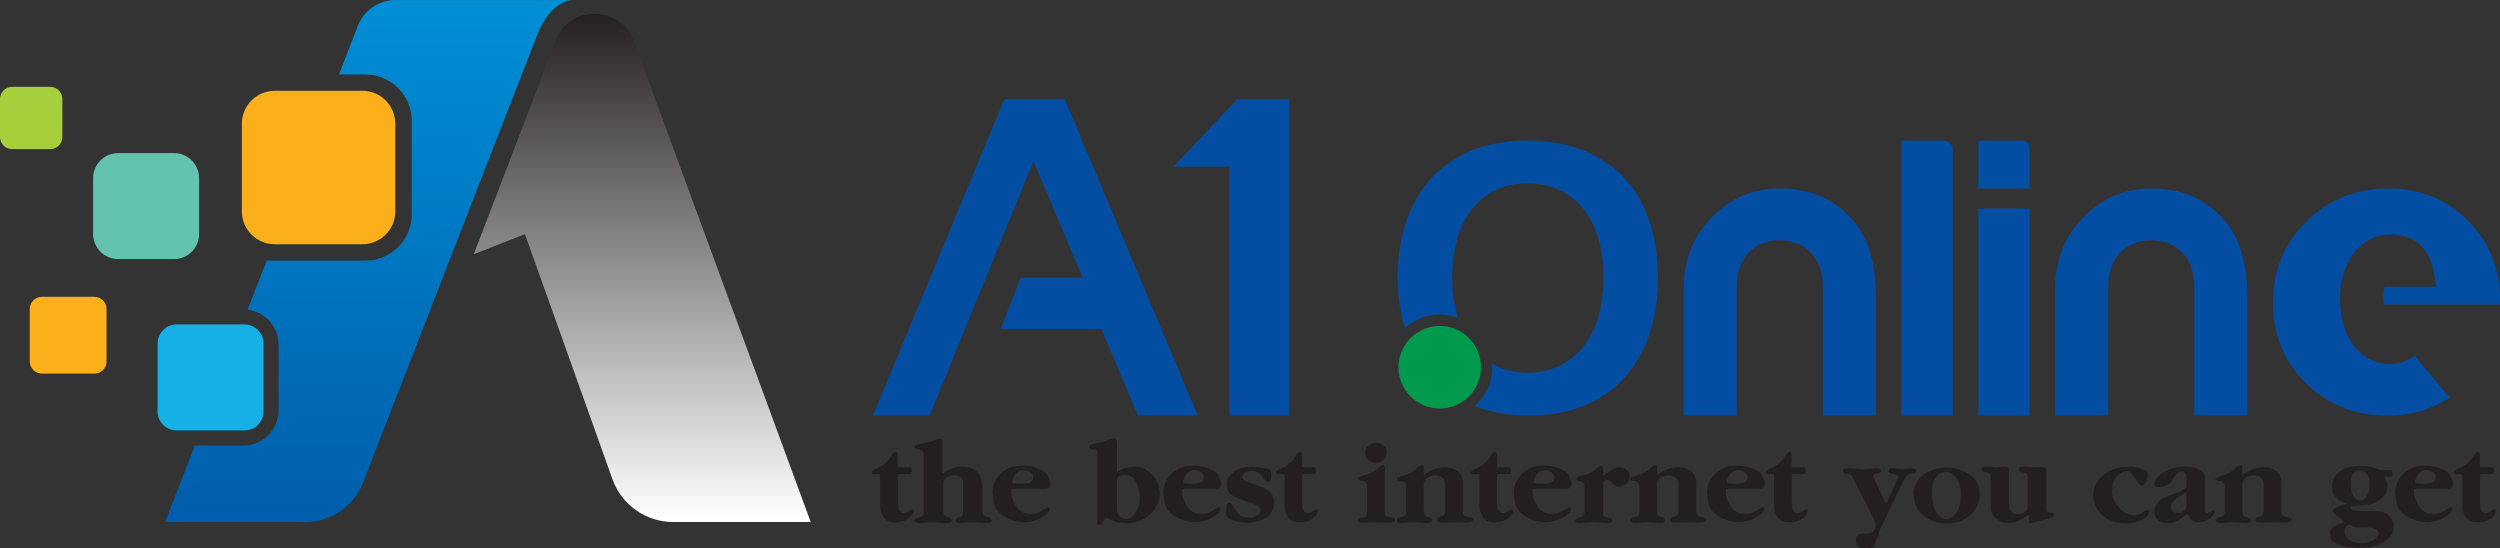 <?xml version="1.0" encoding="UTF-8"?>
<svg id="Layer_1" data-name="Layer 1" xmlns="http://www.w3.org/2000/svg" xmlns:xlink="http://www.w3.org/1999/xlink" viewBox="0 0 368.9 80.9">
  <rect x="0" y="0" width="368.9" height="80.9" fill="#333333" stroke="none"/>
  <defs>
    <style>
      .cls-1 {
        fill: url(#linear-gradient-2);
      }

      .cls-2 {
        fill: #fbaf1b;
      }

      .cls-3 {
        clip-path: url(#clippath-1);
      }

      .cls-4 {
        fill: #009a4e;
      }

      .cls-5 {
        clip-path: url(#clippath);
      }

      .cls-6 {
        fill: #16afe6;
      }

      .cls-7 {
        fill: none;
      }

      .cls-8 {
        fill: #63c3ae;
      }

      .cls-9 {
        fill: url(#linear-gradient);
      }

      .cls-10 {
        fill: #a7ce3b;
      }

      .cls-11 {
        fill: #034ea2;
      }

      .cls-12 {
        fill: #231f20;
      }
    </style>
    <clipPath id="clippath">
      <path id="SVGID" class="cls-7" d="M82,5.99l-12.09,31.52,7.55-2.96,12.91,36.15c1.36,3.8,4.95,6.33,8.98,6.33h20.28L93.54,6.07c-.99-2.69-3.39-4.04-5.79-4.04s-4.74,1.31-5.75,3.95"/>
    </clipPath>
    <linearGradient id="linear-gradient" x1="-111.18" y1="459.32" x2="-109.27" y2="459.32" gradientTransform="translate(18119.85 -4285.99) rotate(-90) scale(39.24 -39.24)" gradientUnits="userSpaceOnUse">
      <stop offset="0" stop-color="#fff"/>
      <stop offset="1" stop-color="#231f20"/>
    </linearGradient>
    <clipPath id="clippath-1">
      <path id="SVGID-2" data-name="SVGID" class="cls-7" d="M58.39,0c-2.48,0-4.7,1.52-5.59,3.83l-2.78,7.16h3.87c3.79,0,6.87,3.07,6.87,6.87v13.74c0,3.79-3.07,6.86-6.87,6.86h-13.74c-.26,0-.52-.02-.78-.04l-2.83,7.28c2.58,.32,4.57,2.51,4.57,5.17v9.67c0,2.88-2.33,5.21-5.21,5.21h-7.15l-4.39,11.3h20.65c3.8,0,7.21-2.33,8.58-5.87,6.4-16.47,24.15-62.16,25.74-66.17,1.94-4.9,5.05-5,5.05-5h-26.01Z"/>
    </clipPath>
    <linearGradient id="linear-gradient-2" x1="-111.2" y1="459.86" x2="-109.29" y2="459.86" gradientTransform="translate(18590.79 -4405.34) rotate(-90) scale(40.31 -40.31)" gradientUnits="userSpaceOnUse">
      <stop offset="0" stop-color="#005dac"/>
      <stop offset="1" stop-color="#008fd5"/>
    </linearGradient>
  </defs>
  <g>
    <g class="cls-5">
      <rect class="cls-9" x="69.91" y="2.04" width="49.72" height="75"/>
    </g>
    <path class="cls-2" d="M53.48,36.04h-12.94c-2.68,0-4.85-2.17-4.85-4.85v-12.94c0-2.68,2.17-4.85,4.85-4.85h12.94c2.68,0,4.85,2.17,4.85,4.85v12.94c0,2.68-2.17,4.85-4.85,4.85"/>
    <path class="cls-8" d="M25.68,38.23h-8.24c-2.05,0-3.7-1.66-3.7-3.7v-8.24c0-2.04,1.66-3.7,3.7-3.7h8.24c2.05,0,3.7,1.66,3.7,3.7v8.24c0,2.05-1.66,3.7-3.7,3.7"/>
    <path class="cls-6" d="M36.07,63.52h-10c-1.56,0-2.82-1.27-2.82-2.82v-10c0-1.56,1.26-2.83,2.82-2.83h10c1.56,0,2.82,1.27,2.82,2.83v10c0,1.56-1.27,2.82-2.82,2.82"/>
    <g class="cls-3">
      <rect class="cls-1" x="24.37" width="60.03" height="77.04"/>
    </g>
    <path class="cls-2" d="M13.94,55.13H6.18c-.98,0-1.79-.8-1.79-1.79v-7.75c0-.99,.8-1.79,1.79-1.79h7.75c.99,0,1.79,.8,1.79,1.79v7.75c0,.99-.8,1.79-1.79,1.79"/>
    <path class="cls-10" d="M7.41,22.01H1.79c-.99,0-1.79-.8-1.79-1.79v-5.62c0-.99,.8-1.79,1.79-1.79H7.41c.99,0,1.79,.8,1.79,1.79v5.62c0,.99-.8,1.79-1.79,1.79"/>
  </g>
  <g>
    <g>
      <path class="cls-11" d="M291.92,20.76h6.47c.61,0,1.11,.5,1.11,1.11v5.96h-7.58v-7.07h0Z"/>
      <path class="cls-11" d="M280.57,20.76h6.28c.72,0,1.3,.58,1.3,1.3V61.33h-7.58V20.76h0Z"/>
      <rect class="cls-11" x="291.92" y="30.77" width="7.58" height="30.56"/>
      <path class="cls-11" d="M323.8,61.33v-18.91c0-5.15-3.43-6.98-6.38-6.98s-6.34,1.83-6.34,6.98v18.91h-7.82v-18.63c0-4.27,1.36-7.75,4.15-10.64,2.76-2.85,6.05-4.24,10.05-4.24,4.62,0,8.21,1.6,10.95,4.9,2.13,2.55,3.21,6.31,3.21,11.17v17.43h-7.82Z"/>
      <path class="cls-11" d="M268.98,61.33v-18.91c0-5.15-3.43-6.98-6.38-6.98s-6.34,1.83-6.34,6.98v18.91h-7.82v-18.63c0-4.27,1.36-7.75,4.15-10.64,2.76-2.85,6.05-4.24,10.05-4.24,4.62,0,8.21,1.6,10.95,4.9,2.13,2.55,3.21,6.31,3.21,11.17v17.43h-7.82Z"/>
      <path class="cls-11" d="M352.31,61.33c-2.4,0-4.63-.4-6.63-1.2-1.99-.79-3.81-2-5.43-3.6-1.62-1.59-2.84-3.4-3.64-5.36-.81-1.97-1.21-4.17-1.21-6.54s.41-4.56,1.23-6.53c.81-1.97,2.05-3.79,3.69-5.41,1.64-1.62,3.48-2.85,5.47-3.65,2-.81,4.24-1.22,6.64-1.22s4.51,.4,6.45,1.19c1.93,.78,3.71,1.98,5.29,3.56,1.58,1.58,2.77,3.35,3.56,5.28,.79,1.94,1.18,4.1,1.18,6.43,0,.17,0,.39-.02,.65h-17.11c-.05-.34-.08-.67-.08-.97,0-.55,.06-1.1,.17-1.65h7.64l-.39-2.19c-.64-3.55-2.88-5.51-6.31-5.51-2.26,0-4.19,1-5.58,2.89-1.29,1.74-1.94,3.95-1.94,6.57s.63,4.95,1.87,6.7c1.36,1.92,3.27,2.94,5.51,2.94,1.27,0,2.5-.41,3.66-1.21l5.13,6.17c-1.14,.73-2.33,1.31-3.54,1.74-1.77,.62-3.65,.94-5.61,.94Z"/>
      <circle class="cls-4" cx="212.45" cy="54.19" r="6.09"/>
      <path class="cls-11" d="M242.42,30.27c-1.5-3.04-3.71-5.39-6.62-7.04-2.92-1.65-6.41-2.48-10.48-2.48-3,0-5.67,.47-8.03,1.4-2.36,.94-4.35,2.29-6,4.05-1.64,1.77-2.89,3.91-3.76,6.42-.87,2.52-1.3,5.28-1.3,8.3,0,2.67,.39,5.14,1.07,7.48,1.37-1.22,3.16-1.99,5.15-1.99,.94,0,1.83,.19,2.67,.5-.55-1.79-.83-3.78-.83-5.99s.28-4.21,.84-5.98c.56-1.78,1.33-3.23,2.3-4.38,.97-1.14,2.13-2.01,3.48-2.61,1.35-.6,2.81-.9,4.4-.9,2.23,0,4.21,.54,5.93,1.62,1.72,1.08,3.05,2.67,3.97,4.78,.93,2.11,1.39,4.59,1.39,7.47,0,3.1-.5,5.72-1.51,7.84-1.01,2.12-2.36,3.69-4.07,4.71-1.7,1.02-3.57,1.53-5.61,1.53-1.59,0-3.05-.29-4.38-.88-.31-.14-.59-.35-.89-.52,.01,.2,.06,.38,.06,.58,0,2.3-1.02,4.34-2.6,5.76,2.34,.89,4.94,1.38,7.86,1.38,3.09,0,5.83-.48,8.22-1.45,2.39-.96,4.41-2.35,6.05-4.18,1.64-1.82,2.87-3.97,3.69-6.45,.82-2.48,1.23-5.24,1.23-8.27,0-4.1-.75-7.68-2.25-10.72Z"/>
    </g>
    <polygon class="cls-11" points="182.55 14.66 173.16 24.59 181.44 24.59 181.44 61.33 190.26 61.33 190.26 24.59 190.26 18.79 190.26 14.66 182.55 14.66"/>
    <g>
      <path class="cls-12" d="M134.55,69.52c0,.19-.03,.3-.09,.35-.06,.05-.17,.07-.33,.07h-1.1c-.28,0-.44,.02-.48,.06-.04,.04-.06,.2-.06,.48v3.71c0,.54,.08,.93,.24,1.17,.16,.23,.37,.35,.61,.35,.14,0,.26-.02,.37-.06,.1-.04,.24-.11,.42-.22,.19-.17,.35-.26,.5-.26,.13,0,.19,.08,.19,.24,0,.34-.24,.7-.73,1.08-.49,.38-1.16,.58-2.02,.58s-1.4-.27-1.72-.8c-.32-.53-.48-1.05-.48-1.55v-4.55c0-.15-.12-.23-.37-.23-.2,.03-.34,.05-.44,.05-.29,0-.44-.11-.44-.33,0-.14,.35-.37,1.06-.69s1.31-.87,1.81-1.65c.22-.42,.45-.63,.68-.63,.2,0,.3,.16,.3,.48v1.37c0,.2,0,.31,.02,.35,.01,.04,.06,.06,.16,.06h1.46c.2,0,.32,.04,.36,.13,.04,.09,.06,.23,.06,.43Z"/>
      <path class="cls-12" d="M146.34,76.78c0,.27-.25,.4-.75,.4-.21,0-.57-.02-1.07-.06-.5-.04-.86-.06-1.05-.06-.24,0-.58,.02-1,.06s-.71,.06-.86,.06c-.41,0-.61-.13-.61-.4,0-.23,.18-.38,.55-.45,.37-.07,.55-.33,.55-.78v-4.39c0-.35-.12-.61-.36-.78-.24-.17-.53-.25-.88-.25-.43,0-.81,.1-1.14,.3s-.5,.44-.5,.73v4.39c0,.4,.21,.65,.62,.77s.62,.27,.62,.47c0,.15-.08,.26-.24,.31-.16,.06-.38,.09-.67,.09-.24,0-.61-.02-1.1-.06-.49-.04-.78-.06-.89-.06-.23,0-.57,.02-1.01,.06-.44,.04-.74,.06-.91,.06-.45,0-.68-.13-.68-.4,0-.23,.23-.38,.68-.45,.45-.07,.68-.33,.68-.78v-8.5c0-.39-.23-.63-.68-.7-.45-.07-.68-.2-.68-.4,0-.21,.36-.38,1.08-.52,.72-.14,1.18-.24,1.38-.3,.14-.02,.37-.1,.68-.22,.31-.12,.53-.18,.66-.18,.21,0,.31,.13,.31,.4v4.53c0,.12,.03,.17,.09,.17,.37-.26,.79-.48,1.27-.69,.48-.2,.98-.3,1.51-.3,1,0,1.75,.26,2.26,.78s.77,1.36,.77,2.51v3.41c0,.38,.23,.62,.68,.71,.45,.09,.68,.27,.68,.52Z"/>
      <path class="cls-12" d="M154.84,75c.04,.06,.05,.12,.05,.17,0,.37-.42,.78-1.26,1.22-.84,.44-1.63,.66-2.36,.66-1.1,0-2.12-.27-3.04-.82s-1.45-1.24-1.58-2.07c-.13-.84-.2-1.31-.2-1.43,0-1.04,.39-1.98,1.18-2.8,.79-.82,1.92-1.24,3.38-1.24,.74,0,1.49,.16,2.25,.47,.75,.31,1.22,.68,1.38,1.11,.17,.42,.27,.69,.3,.81s.04,.23,.04,.35c0,.2-.06,.36-.18,.5-.12,.13-.33,.2-.63,.2h-4.81c-.09,0-.14,.13-.14,.38,0,.66,.23,1.38,.71,2.15,.47,.77,1.16,1.16,2.08,1.16h.33c.39,0,.78-.1,1.14-.31,.37-.21,.74-.43,1.12-.66,.1,0,.19,.05,.24,.16Zm-3.17-3.71c.24-.05,.43-.15,.57-.3,.13-.15,.2-.32,.2-.52,0-.29-.14-.55-.42-.77-.28-.22-.67-.33-1.17-.33-.41,.06-.75,.29-1.03,.68-.28,.39-.42,.74-.42,1.04,0,.12,.02,.18,.07,.19,.02,.02,.14,.05,.34,.07s.4,.04,.6,.04c.56,0,.97-.04,1.25-.1Z"/>
      <path class="cls-12" d="M171.15,72.67c0,1.28-.48,2.35-1.45,3.22-.96,.87-2.08,1.31-3.36,1.31-.7,0-1.29-.08-1.78-.24-.42-.19-.83-.38-1.24-.58-.1,0-.27,.18-.5,.55-.23,.37-.38,.55-.46,.55-.19,0-.31-.03-.37-.08-.06-.05-.1-.12-.1-.22,.04-.19,.05-.32,.05-.4v-9.89c0-.34-.21-.53-.62-.58-.41-.05-.62-.17-.62-.38,0-.22,.24-.37,.73-.44,.49-.07,.85-.14,1.08-.21s.56-.19,.98-.37,.7-.26,.84-.26c.15,0,.27,.06,.36,.17,.09,.11,.13,.3,.13,.57v4.26c.41-.27,.82-.46,1.24-.59,.42-.13,.83-.19,1.24-.19,1.01,0,1.88,.35,2.61,1.06s1.14,1.62,1.24,2.73Zm-3.57-1.64c-.14-.31-.36-.55-.67-.71-.31-.16-.64-.24-.98-.24-.3,0-.55,.06-.75,.17-.2,.11-.31,.28-.35,.51v4.39c0,.45,.12,.8,.37,1.04,.24,.24,.54,.37,.91,.37,.41,0,.77-.16,1.1-.49,.33-.32,.57-.72,.74-1.18s.25-.95,.25-1.45c0-.43-.05-.85-.16-1.25s-.26-.79-.45-1.15Z"/>
      <path class="cls-12" d="M180.05,75c.03,.06,.05,.12,.05,.17,0,.37-.42,.78-1.26,1.22-.84,.44-1.63,.66-2.36,.66-1.1,0-2.12-.27-3.04-.82s-1.45-1.24-1.58-2.07c-.13-.84-.2-1.31-.2-1.43,0-1.04,.39-1.98,1.18-2.8,.79-.82,1.92-1.24,3.38-1.24,.74,0,1.49,.16,2.25,.47,.75,.31,1.22,.68,1.38,1.11,.17,.42,.27,.69,.3,.81,.03,.12,.04,.23,.04,.35,0,.2-.06,.36-.18,.5-.12,.13-.33,.2-.64,.2h-4.81c-.09,0-.14,.13-.14,.38,0,.66,.24,1.38,.71,2.15,.47,.77,1.16,1.16,2.08,1.16h.33c.39,0,.77-.1,1.14-.31,.37-.21,.74-.43,1.12-.66,.1,0,.19,.05,.24,.16Zm-3.17-3.71c.24-.05,.43-.15,.57-.3,.13-.15,.2-.32,.2-.52,0-.29-.14-.55-.42-.77s-.67-.33-1.17-.33c-.41,.06-.75,.29-1.03,.68s-.42,.74-.42,1.04c0,.12,.02,.18,.07,.19,.02,.02,.14,.05,.34,.07s.4,.04,.6,.04c.56,0,.98-.04,1.25-.1Z"/>
      <path class="cls-12" d="M188.01,74.03c0,1.08-.38,1.87-1.15,2.36-.77,.5-1.7,.75-2.8,.75-.85,0-1.6-.14-2.25-.41-.65-.27-.96-.58-.92-.93l.12-1.23c.05-.1,.1-.19,.16-.25,.06-.06,.13-.1,.21-.1,.12,0,.25,.07,.39,.22,.15,.14,.33,.4,.54,.76,.21,.36,.45,.65,.71,.86s.66,.31,1.19,.31h.37c.29,0,.6-.1,.92-.31s.49-.45,.49-.73c0-.17-.08-.34-.23-.5-.15-.16-.41-.33-.77-.5-.94-.28-1.84-.61-2.7-.98s-1.29-.97-1.29-1.77c-.06-.63,.24-1.23,.91-1.82,.66-.59,1.56-.88,2.7-.88,.16,0,.34,0,.52,.02,.19,.01,.5,.05,.93,.11,.44,.06,.8,.12,1.09,.18,.29,.06,.44,.31,.44,.75,0,.41-.03,.71-.09,.91-.06,.2-.21,.3-.45,.3-.13,0-.39-.28-.78-.83-.4-.55-.84-.83-1.34-.83h-.3c-.38,0-.7,.09-.94,.26-.24,.17-.37,.38-.37,.62,0,.33,.32,.6,.95,.83,.63,.23,1.35,.48,2.15,.75,1.06,.51,1.58,1.2,1.58,2.07Z"/>
      <path class="cls-12" d="M194.19,69.52c0,.19-.03,.3-.09,.35-.06,.05-.17,.07-.33,.07h-1.1c-.28,0-.44,.02-.48,.06s-.06,.2-.06,.48v3.71c0,.54,.08,.93,.24,1.17,.16,.23,.37,.35,.61,.35,.14,0,.26-.02,.37-.06,.1-.04,.24-.11,.42-.22,.19-.17,.35-.26,.51-.26,.13,0,.19,.08,.19,.24,0,.34-.24,.7-.73,1.08-.49,.38-1.16,.58-2.02,.58s-1.4-.27-1.71-.8c-.32-.53-.48-1.05-.48-1.55v-4.55c0-.15-.12-.23-.37-.23-.2,.03-.34,.05-.44,.05-.29,0-.43-.11-.43-.33,0-.14,.35-.37,1.06-.69s1.31-.87,1.81-1.65c.22-.42,.45-.63,.68-.63,.2,0,.3,.16,.3,.48v1.37c0,.2,0,.31,.02,.35,.01,.04,.06,.06,.16,.06h1.46c.2,0,.32,.04,.36,.13,.04,.09,.06,.23,.06,.43Z"/>
      <path class="cls-12" d="M205.84,76.79c0,.13-.09,.22-.26,.27-.17,.05-.42,.08-.73,.08-.2,0-.57-.01-1.11-.04-.55-.03-.85-.04-.92-.04-.19,0-.46,.01-.84,.04-.37,.03-.64,.04-.8,.04-.26,0-.46-.01-.6-.04-.14-.03-.22-.13-.22-.31,0-.25,.23-.39,.68-.42s.68-.2,.68-.54v-4.26c-.05-.35-.28-.56-.71-.63s-.64-.18-.64-.33,.29-.31,.87-.48,.99-.31,1.23-.43c.24-.12,.54-.33,.9-.65,.36-.31,.6-.47,.71-.47,.08,0,.14,.05,.19,.15,.05,.1,.07,.26,.07,.5v6.6c0,.27,.25,.42,.76,.47,.5,.05,.76,.21,.76,.49Zm-1.24-10.03c0,.46-.16,.83-.49,1.1s-.7,.4-1.13,.4-.78-.13-1.08-.39c-.3-.26-.45-.63-.45-1.11,0-.43,.16-.77,.49-1.02,.33-.25,.7-.37,1.13-.37s.78,.12,1.08,.36c.3,.24,.45,.58,.45,1.04Z"/>
      <path class="cls-12" d="M217.35,76.64c0,.19-.1,.31-.29,.37-.19,.06-.48,.1-.86,.1s-.73,0-.99-.02c-.27-.01-.51-.02-.73-.03-.15,0-.41,.01-.78,.03-.37,.02-.64,.04-.82,.04-.27,0-.48-.03-.64-.08-.16-.05-.23-.14-.23-.27,0-.29,.21-.48,.62-.57,.41-.09,.62-.35,.62-.78v-3.99c0-.42-.14-.74-.42-.96-.28-.22-.62-.33-1.03-.33-.45,0-.85,.12-1.19,.35-.34,.23-.51,.55-.51,.94v3.99c0,.49,.21,.78,.62,.87s.62,.26,.62,.49c0,.27-.23,.4-.7,.4-.05,0-.33-.02-.84-.06s-.92-.06-1.22-.06c-.24,0-.56,.02-.96,.06s-.66,.06-.78,.06c-.48,0-.71-.17-.71-.52,0-.19,.23-.31,.68-.38,.45-.07,.68-.31,.68-.71v-3.84c0-.45-.23-.7-.68-.75-.45-.05-.68-.16-.68-.35,0-.14,.36-.31,1.09-.51,.73-.2,1.28-.5,1.67-.89s.71-.58,.95-.58c.17,0,.26,.11,.26,.33v1.1c.49-.38,1.01-.67,1.56-.86s1.08-.29,1.59-.29c.75,0,1.38,.2,1.87,.59,.49,.39,.74,.95,.74,1.65v4.39c0,.4,.25,.63,.75,.7,.5,.07,.75,.2,.75,.4Z"/>
      <path class="cls-12" d="M222.97,69.52c0,.19-.03,.3-.09,.35-.06,.05-.17,.07-.33,.07h-1.1c-.28,0-.44,.02-.48,.06s-.06,.2-.06,.48v3.71c0,.54,.08,.93,.24,1.17,.16,.23,.37,.35,.61,.35,.14,0,.26-.02,.37-.06,.1-.04,.24-.11,.42-.22,.19-.17,.35-.26,.51-.26,.13,0,.19,.08,.19,.24,0,.34-.24,.7-.73,1.08-.49,.38-1.16,.58-2.02,.58s-1.4-.27-1.71-.8c-.32-.53-.48-1.05-.48-1.55v-4.55c0-.15-.12-.23-.37-.23-.2,.03-.34,.05-.44,.05-.29,0-.43-.11-.43-.33,0-.14,.35-.37,1.06-.69s1.31-.87,1.81-1.65c.22-.42,.45-.63,.68-.63,.2,0,.3,.16,.3,.48v1.37c0,.2,0,.31,.02,.35,.01,.04,.06,.06,.16,.06h1.46c.2,0,.32,.04,.36,.13,.04,.09,.06,.23,.06,.43Z"/>
      <path class="cls-12" d="M231.75,75c.04,.06,.05,.12,.05,.17,0,.37-.42,.78-1.26,1.22-.84,.44-1.63,.66-2.36,.66-1.1,0-2.12-.27-3.04-.82s-1.45-1.24-1.58-2.07c-.13-.84-.2-1.31-.2-1.43,0-1.04,.39-1.98,1.18-2.8,.79-.82,1.92-1.24,3.38-1.24,.74,0,1.49,.16,2.25,.47,.75,.31,1.22,.68,1.38,1.11,.17,.42,.27,.69,.3,.81s.04,.23,.04,.35c0,.2-.06,.36-.18,.5-.12,.13-.33,.2-.63,.2h-4.81c-.09,0-.14,.13-.14,.38,0,.66,.23,1.38,.71,2.15,.47,.77,1.16,1.16,2.08,1.16h.33c.39,0,.78-.1,1.14-.31,.37-.21,.74-.43,1.12-.66,.1,0,.19,.05,.24,.16Zm-3.17-3.71c.24-.05,.43-.15,.57-.3,.13-.15,.2-.32,.2-.52,0-.29-.14-.55-.42-.77-.28-.22-.67-.33-1.17-.33-.41,.06-.75,.29-1.03,.68-.28,.39-.42,.74-.42,1.04,0,.12,.02,.18,.07,.19,.02,.02,.14,.05,.34,.07s.4,.04,.6,.04c.56,0,.97-.04,1.25-.1Z"/>
      <path class="cls-12" d="M239.71,71.57c-.25,.15-.52,.23-.8,.23-.24,0-.46-.06-.65-.19s-.36-.3-.51-.51c-.15-.21-.35-.31-.61-.31-.17,0-.31,.06-.42,.19s-.16,.33-.16,.59v4.11c0,.39,.23,.63,.69,.7,.46,.07,.69,.2,.69,.4,0,.14-.07,.24-.22,.3-.14,.06-.34,.1-.58,.1-.22,0-.58-.02-1.09-.06s-.84-.06-1-.06c-.23,0-.57,.02-1.01,.06s-.74,.06-.91,.06c-.45,0-.68-.13-.68-.4,0-.2,.23-.34,.68-.43s.68-.31,.68-.66v-4.11c0-.28-.2-.45-.61-.52s-.61-.21-.61-.44c0-.19,.36-.36,1.09-.51,.72-.16,1.26-.4,1.61-.72,.35-.32,.58-.52,.69-.59s.22-.1,.32-.1c.17,0,.26,.14,.26,.42v1.1c.42-.35,.84-.64,1.25-.89,.42-.24,.82-.37,1.22-.37,.22,0,.45,.06,.69,.17s.42,.28,.56,.5c.13,.21,.2,.44,.2,.69,0,.56-.26,.98-.77,1.27Z"/>
      <path class="cls-12" d="M251.78,76.64c0,.19-.1,.31-.29,.37s-.48,.1-.86,.1-.73,0-.99-.02c-.27-.01-.51-.02-.73-.03-.15,0-.41,.01-.78,.03-.37,.02-.64,.04-.82,.04-.27,0-.48-.03-.64-.08-.16-.05-.24-.14-.24-.27,0-.29,.21-.48,.62-.57s.62-.35,.62-.78v-3.99c0-.42-.14-.74-.42-.96-.28-.22-.62-.33-1.03-.33-.45,0-.85,.12-1.19,.35-.34,.23-.51,.55-.51,.94v3.99c0,.49,.21,.78,.62,.87s.62,.26,.62,.49c0,.27-.23,.4-.7,.4-.05,0-.32-.02-.83-.06-.51-.04-.92-.06-1.22-.06-.24,0-.56,.02-.96,.06-.4,.04-.66,.06-.78,.06-.48,0-.71-.17-.71-.52,0-.19,.23-.31,.68-.38,.45-.07,.68-.31,.68-.71v-3.84c0-.45-.23-.7-.68-.75-.45-.05-.68-.16-.68-.35,0-.14,.36-.31,1.09-.51,.72-.2,1.28-.5,1.67-.89,.39-.39,.71-.58,.95-.58,.17,0,.26,.11,.26,.33v1.1c.49-.38,1.01-.67,1.56-.86,.55-.19,1.08-.29,1.59-.29,.75,0,1.38,.2,1.87,.59s.74,.95,.74,1.65v4.39c0,.4,.25,.63,.75,.7,.5,.07,.75,.2,.75,.4Z"/>
      <path class="cls-12" d="M260.27,75c.03,.06,.05,.12,.05,.17,0,.37-.42,.78-1.26,1.22-.84,.44-1.63,.66-2.36,.66-1.1,0-2.12-.27-3.04-.82s-1.45-1.24-1.58-2.07c-.13-.84-.2-1.31-.2-1.43,0-1.04,.39-1.98,1.18-2.8,.79-.82,1.92-1.24,3.38-1.24,.74,0,1.49,.16,2.25,.47,.75,.31,1.22,.68,1.38,1.11,.17,.42,.27,.69,.3,.81,.03,.12,.04,.23,.04,.35,0,.2-.06,.36-.18,.5-.12,.13-.33,.2-.64,.2h-4.81c-.09,0-.14,.13-.14,.38,0,.66,.24,1.38,.71,2.15,.47,.77,1.16,1.16,2.08,1.16h.33c.39,0,.77-.1,1.14-.31,.37-.21,.74-.43,1.12-.66,.1,0,.19,.05,.24,.16Zm-3.17-3.71c.24-.05,.43-.15,.57-.3,.13-.15,.2-.32,.2-.52,0-.29-.14-.55-.42-.77s-.67-.33-1.17-.33c-.41,.06-.75,.29-1.03,.68s-.42,.74-.42,1.04c0,.12,.02,.18,.07,.19,.02,.02,.14,.05,.34,.07s.4,.04,.6,.04c.56,0,.98-.04,1.25-.1Z"/>
      <path class="cls-12" d="M266.46,69.52c0,.19-.03,.3-.09,.35-.06,.05-.17,.07-.33,.07h-1.1c-.28,0-.44,.02-.48,.06-.04,.04-.06,.2-.06,.48v3.71c0,.54,.08,.93,.24,1.17,.16,.23,.37,.35,.61,.35,.14,0,.26-.02,.37-.06,.1-.04,.24-.11,.42-.22,.19-.17,.35-.26,.5-.26,.13,0,.19,.08,.19,.24,0,.34-.24,.7-.73,1.08-.49,.38-1.16,.58-2.02,.58s-1.4-.27-1.72-.8c-.32-.53-.48-1.05-.48-1.55v-4.55c0-.15-.12-.23-.37-.23-.2,.03-.34,.05-.44,.05-.29,0-.44-.11-.44-.33,0-.14,.35-.37,1.06-.69s1.31-.87,1.81-1.65c.22-.42,.45-.63,.68-.63,.2,0,.3,.16,.3,.48v1.37c0,.2,0,.31,.02,.35,.01,.04,.06,.06,.16,.06h1.46c.2,0,.32,.04,.36,.13,.04,.09,.06,.23,.06,.43Z"/>
      <path class="cls-12" d="M282.75,69.52c0,.22-.24,.35-.71,.4-.48,.05-.88,.42-1.2,1.11l-3.43,7.12c-.38,1.1-.64,1.84-.77,2.2-.13,.37-.46,.55-.97,.55h-.31c-.65,0-1.06-.1-1.24-.31-.17-.21-.26-.47-.26-.8-.04-.33,.04-.59,.22-.78,.18-.19,.54-.28,1.07-.28h.56c.07,0,.18-.02,.34-.05,.16-.04,.32-.17,.48-.4,.16-.23,.24-.5,.24-.8,0-.24-.06-.48-.17-.7l-3.29-6.44c-.08-.25-.34-.39-.78-.42-.44-.02-.64-.2-.59-.54,0-.1,.07-.18,.21-.22,.14-.04,.34-.06,.59-.06s.61,.02,1.11,.07c.5,.05,.82,.07,.97,.07,.26,0,.62-.02,1.1-.07,.48-.05,.81-.07,.99-.07,.49,0,.7,.13,.64,.4-.05,.2-.25,.33-.62,.4-.37,.07-.55,.17-.55,.31,0,.07,.02,.15,.07,.24l1.65,3.44c.07,.22,.14,.33,.23,.33,.05,0,.1-.06,.17-.19l1.52-3.43c.05-.11,.07-.21,.07-.3,0-.21-.24-.33-.72-.37s-.72-.18-.72-.44c0-.15,.06-.26,.18-.32,.12-.06,.29-.09,.51-.09,.12,0,.34,.02,.66,.07,.33,.05,.56,.07,.7,.07,.27-.02,.5-.04,.71-.06s.43-.03,.66-.03c.28,0,.46,.02,.55,.07,.09,.05,.13,.14,.13,.3Z"/>
      <path class="cls-12" d="M292.09,73.49c-.2,1.2-.76,2.12-1.68,2.78-.92,.66-1.99,.98-3.2,.98-1.32,0-2.46-.4-3.42-1.19-.96-.79-1.44-1.92-1.44-3.39,.15-1.2,.69-2.11,1.61-2.73s2-.94,3.23-.94c1.32,0,2.48,.35,3.46,1.04s1.48,1.64,1.48,2.82c0,.21-.02,.42-.05,.63Zm-2.75-.54c0-1.01-.23-1.81-.68-2.41-.45-.6-.97-.9-1.57-.9-.56,0-1.03,.27-1.42,.81-.39,.54-.58,1.33-.58,2.36,0,1.18,.21,2.11,.64,2.77,.43,.66,.94,.99,1.53,.99s1.06-.31,1.46-.94,.61-1.52,.61-2.68Z"/>
      <path class="cls-12" d="M302.78,76.38l-3.03,.82c-.14,.04-.24,0-.29-.08-.05-.09-.08-.22-.08-.39,0-.08,0-.19,.02-.34,.01-.14,.02-.23,.02-.27,0-.1-.02-.16-.07-.16-.45,.33-.94,.61-1.45,.86-.52,.25-1.04,.37-1.58,.37-.6,0-1.19-.22-1.75-.66s-.84-1.09-.84-1.97v-4.27c0-.37-.23-.57-.69-.59-.46-.02-.69-.19-.69-.51,0-.13,.08-.22,.23-.27,.15-.05,.35-.08,.61-.08,.15,0,.34,.01,.58,.04,.23,.03,.49,.05,.78,.07,.17,0,.41-.02,.71-.05,.3-.04,.51-.05,.61-.05,.19,0,.33,.04,.43,.12s.16,.21,.16,.4v5.21c0,.43,.12,.75,.37,.97,.24,.22,.55,.33,.92,.33s.71-.11,1.01-.33,.45-.5,.45-.84v-4.27c0-.43-.23-.67-.69-.72-.46-.05-.69-.22-.69-.52,0-.16,.09-.26,.28-.3,.19-.04,.39-.05,.63-.05,.16,0,.41,.02,.73,.05,.32,.03,.56,.05,.7,.05,.23,0,.44,0,.62-.02,.18-.01,.36-.02,.53-.03,.42,0,.63,.16,.63,.47v5.62c0,.27,.03,.43,.09,.49,.06,.06,.26,.12,.61,.19,.13,0,.23,.04,.31,.12,.08,.08,.12,.17,.12,.28,0,.15-.1,.25-.3,.3Z"/>
      <path class="cls-12" d="M316.87,76.1c-.29,.35-.72,.62-1.29,.83-.57,.2-1.18,.3-1.85,.3-.89,0-1.72-.17-2.49-.52-.77-.35-1.35-.87-1.76-1.56-.41-.69-.61-1.38-.61-2.08,0-1.18,.51-2.18,1.52-3,1.02-.82,2.35-1.23,4.01-1.23,.42,0,.88,.08,1.38,.24,.5,.16,.82,.31,.95,.44,.13,.13,.19,.29,.19,.46,0,.36-.08,.73-.25,1.12-.17,.39-.37,.58-.62,.58-.1,0-.2-.04-.3-.12-.45-.7-.83-1.22-1.13-1.58-.3-.36-.61-.52-.92-.47-.53,.08-1.01,.39-1.43,.93s-.63,1.23-.63,2.08c0,.75,.34,1.53,1.01,2.32,.67,.79,1.42,1.18,2.25,1.18,.26,0,.5-.04,.72-.11,.23-.08,.47-.21,.73-.4,.26-.19,.47-.29,.64-.29,.13,0,.19,.07,.19,.21,0,.16-.11,.38-.33,.66Z"/>
      <path class="cls-12" d="M326.74,75.42c.07,.34-.15,.69-.66,1.07-.51,.38-1.06,.57-1.65,.57h-.21c-.37,0-.67-.13-.89-.38-.19-.29-.37-.57-.56-.86-.41,.35-.86,.66-1.35,.95-.49,.28-1,.43-1.52,.43-.62,0-1.11-.17-1.48-.5-.37-.34-.56-.74-.56-1.22,0-.42,.16-.83,.48-1.24s.67-.69,1.06-.85c.39-.16,.95-.37,1.67-.61,.73-.24,1.25-.55,1.56-.92v-1.51c0-.23-.06-.42-.18-.57-.12-.14-.28-.22-.46-.22-.26,0-.52,.13-.79,.38-.27,.25-.49,.56-.65,.92-.16,.36-.45,.62-.86,.77-.41,.15-.79,.23-1.14,.23-.46,0-.68-.14-.68-.42,0-.09,.02-.19,.07-.28,.27-.72,.83-1.29,1.7-1.7,.86-.41,1.81-.62,2.85-.62,.83,0,1.52,.15,2.07,.44s.83,.74,.83,1.33v4.67c0,.3,.08,.45,.23,.45,.09,0,.27-.08,.52-.24,.25-.16,.41-.24,.45-.24,.09,0,.15,.05,.16,.16Zm-4.11-.84v-1.36c0-.33-.03-.49-.09-.49-.05,0-.11,.02-.19,.07l-.68,.42c-.41,.23-.73,.49-.98,.77-.25,.29-.38,.57-.38,.84,0,.16,.04,.31,.11,.44s.2,.23,.37,.3c.17,.07,.36,.1,.57,.1,.35,0,.65-.09,.9-.28,.25-.19,.38-.46,.38-.82Z"/>
      <path class="cls-12" d="M338.13,76.64c0,.19-.1,.31-.29,.37s-.48,.1-.86,.1-.73,0-.99-.02c-.27-.01-.51-.02-.73-.03-.15,0-.41,.01-.78,.03-.37,.02-.64,.04-.82,.04-.27,0-.48-.03-.64-.08-.16-.05-.24-.14-.24-.27,0-.29,.21-.48,.62-.57s.62-.35,.62-.78v-3.99c0-.42-.14-.74-.42-.96-.28-.22-.62-.33-1.03-.33-.45,0-.85,.12-1.19,.35-.34,.23-.51,.55-.51,.94v3.99c0,.49,.21,.78,.62,.87s.62,.26,.62,.49c0,.27-.23,.4-.7,.4-.05,0-.32-.02-.83-.06-.51-.04-.92-.06-1.22-.06-.24,0-.56,.02-.96,.06-.4,.04-.66,.06-.78,.06-.48,0-.71-.17-.71-.52,0-.19,.23-.31,.68-.38,.45-.07,.68-.31,.68-.71v-3.84c0-.45-.23-.7-.68-.75-.45-.05-.68-.16-.68-.35,0-.14,.36-.31,1.09-.51,.72-.2,1.28-.5,1.67-.89,.39-.39,.71-.58,.95-.58,.17,0,.26,.11,.26,.33v1.1c.49-.38,1.01-.67,1.56-.86,.55-.19,1.08-.29,1.59-.29,.75,0,1.38,.2,1.87,.59s.74,.95,.74,1.65v4.39c0,.4,.25,.63,.75,.7,.5,.07,.75,.2,.75,.4Z"/>
      <path class="cls-12" d="M353.05,69.93c0,.22-.03,.34-.09,.37-.06,.02-.16,.04-.31,.04h-.82c.31,.55,.47,1.04,.47,1.5,0,.58-.21,1.07-.62,1.46s-.85,.71-1.31,.93c-.46,.23-1.16,.35-2.09,.37-.93,.02-1.4,.11-1.4,.27-.03,.22,.12,.37,.47,.44,.35,.07,.85,.1,1.51,.1h1.69c.14,.02,.41,.05,.8,.1,.39,.04,.81,.27,1.24,.69,.43,.42,.64,.91,.64,1.49,0,.43-.11,.83-.34,1.21s-.57,.72-1.03,1.02c-.46,.3-1.03,.53-1.72,.68-.68,.15-1.41,.23-2.18,.23-1.1,0-2.05-.16-2.83-.47s-1.2-.64-1.24-.98c-.04-.34-.06-.56-.06-.68,0-.45,.21-.81,.64-1.08,.48-.19,.95-.37,1.43-.56,0-.13-.28-.39-.83-.78-.55-.39-.83-.68-.83-.86,.06-.33,.42-.58,1.08-.77s.99-.3,.99-.33c-.58-.19-1.09-.47-1.53-.86-.44-.39-.66-.93-.66-1.61,0-1.07,.41-1.85,1.22-2.35s1.78-.75,2.91-.75c.49,0,.96,.04,1.41,.13s.79,.18,1.01,.29,.42,.17,.61,.18c.19,.02,.36,.03,.52,.03h.82c.2,0,.31,.02,.35,.07,.04,.05,.05,.21,.05,.49Zm-2.73,9.74c.45-.26,.68-.56,.68-.9,0-.24-.13-.45-.38-.63-.26-.18-.59-.27-1.01-.27h-.24c-.53,0-1.01-.01-1.42-.04s-.81-.15-1.19-.37c-.22-.06-.41,0-.56,.17-.15,.17-.23,.41-.23,.7,0,.37,.13,.72,.38,1.04,.26,.32,.55,.52,.88,.6s.56,.13,.7,.16,.3,.04,.51,.04c.33,0,.62-.04,.9-.12,.27-.08,.6-.21,.98-.38Zm-.68-8.24c0-.65-.14-1.16-.43-1.53-.29-.37-.63-.56-1.04-.56-.35,0-.65,.16-.9,.48s-.38,.78-.38,1.38v.37c0,.7,.14,1.25,.43,1.67s.62,.63,1,.63c.36,0,.67-.21,.93-.64,.26-.42,.39-1.02,.39-1.8Z"/>
      <path class="cls-12" d="M361.83,75c.03,.06,.05,.12,.05,.17,0,.37-.42,.78-1.26,1.22-.84,.44-1.63,.66-2.36,.66-1.1,0-2.12-.27-3.04-.82s-1.45-1.24-1.58-2.07c-.13-.84-.2-1.31-.2-1.43,0-1.04,.39-1.98,1.18-2.8,.79-.82,1.92-1.24,3.38-1.24,.74,0,1.49,.16,2.25,.47,.75,.31,1.22,.68,1.38,1.11,.17,.42,.27,.69,.3,.81,.03,.12,.04,.23,.04,.35,0,.2-.06,.36-.18,.5-.12,.13-.33,.2-.64,.2h-4.81c-.09,0-.14,.13-.14,.38,0,.66,.24,1.38,.71,2.15,.47,.77,1.16,1.16,2.08,1.16h.33c.39,0,.77-.1,1.14-.31,.37-.21,.74-.43,1.12-.66,.1,0,.19,.05,.24,.16Zm-3.17-3.71c.24-.05,.43-.15,.57-.3,.13-.15,.2-.32,.2-.52,0-.29-.14-.55-.42-.77s-.67-.33-1.17-.33c-.41,.06-.75,.29-1.03,.68s-.42,.74-.42,1.04c0,.12,.02,.18,.07,.19,.02,.02,.14,.05,.34,.07s.4,.04,.6,.04c.56,0,.98-.04,1.25-.1Z"/>
      <path class="cls-12" d="M368.01,69.52c0,.19-.03,.3-.09,.35-.06,.05-.17,.07-.33,.07h-1.1c-.28,0-.44,.02-.48,.06-.04,.04-.06,.2-.06,.48v3.71c0,.54,.08,.93,.24,1.17,.16,.23,.37,.35,.61,.35,.14,0,.26-.02,.37-.06,.1-.04,.24-.11,.42-.22,.19-.17,.35-.26,.5-.26,.13,0,.19,.08,.19,.24,0,.34-.24,.7-.73,1.08-.49,.38-1.16,.58-2.02,.58s-1.4-.27-1.72-.8c-.32-.53-.48-1.05-.48-1.55v-4.55c0-.15-.12-.23-.37-.23-.2,.03-.34,.05-.44,.05-.29,0-.44-.11-.44-.33,0-.14,.35-.37,1.06-.69s1.31-.87,1.81-1.65c.22-.42,.45-.63,.68-.63,.2,0,.3,.16,.3,.48v1.37c0,.2,0,.31,.02,.35,.01,.04,.06,.06,.16,.06h1.46c.2,0,.32,.04,.36,.13,.04,.09,.06,.23,.06,.43Z"/>
    </g>
    <polygon class="cls-11" points="128.8 61.33 137.18 61.33 152.5 23.77 159.77 40.99 150.62 40.99 147.65 48.55 162.53 48.55 167.93 61.33 176.74 61.33 157.13 14.66 148.2 14.66 128.8 61.33"/>
  </g>
</svg>